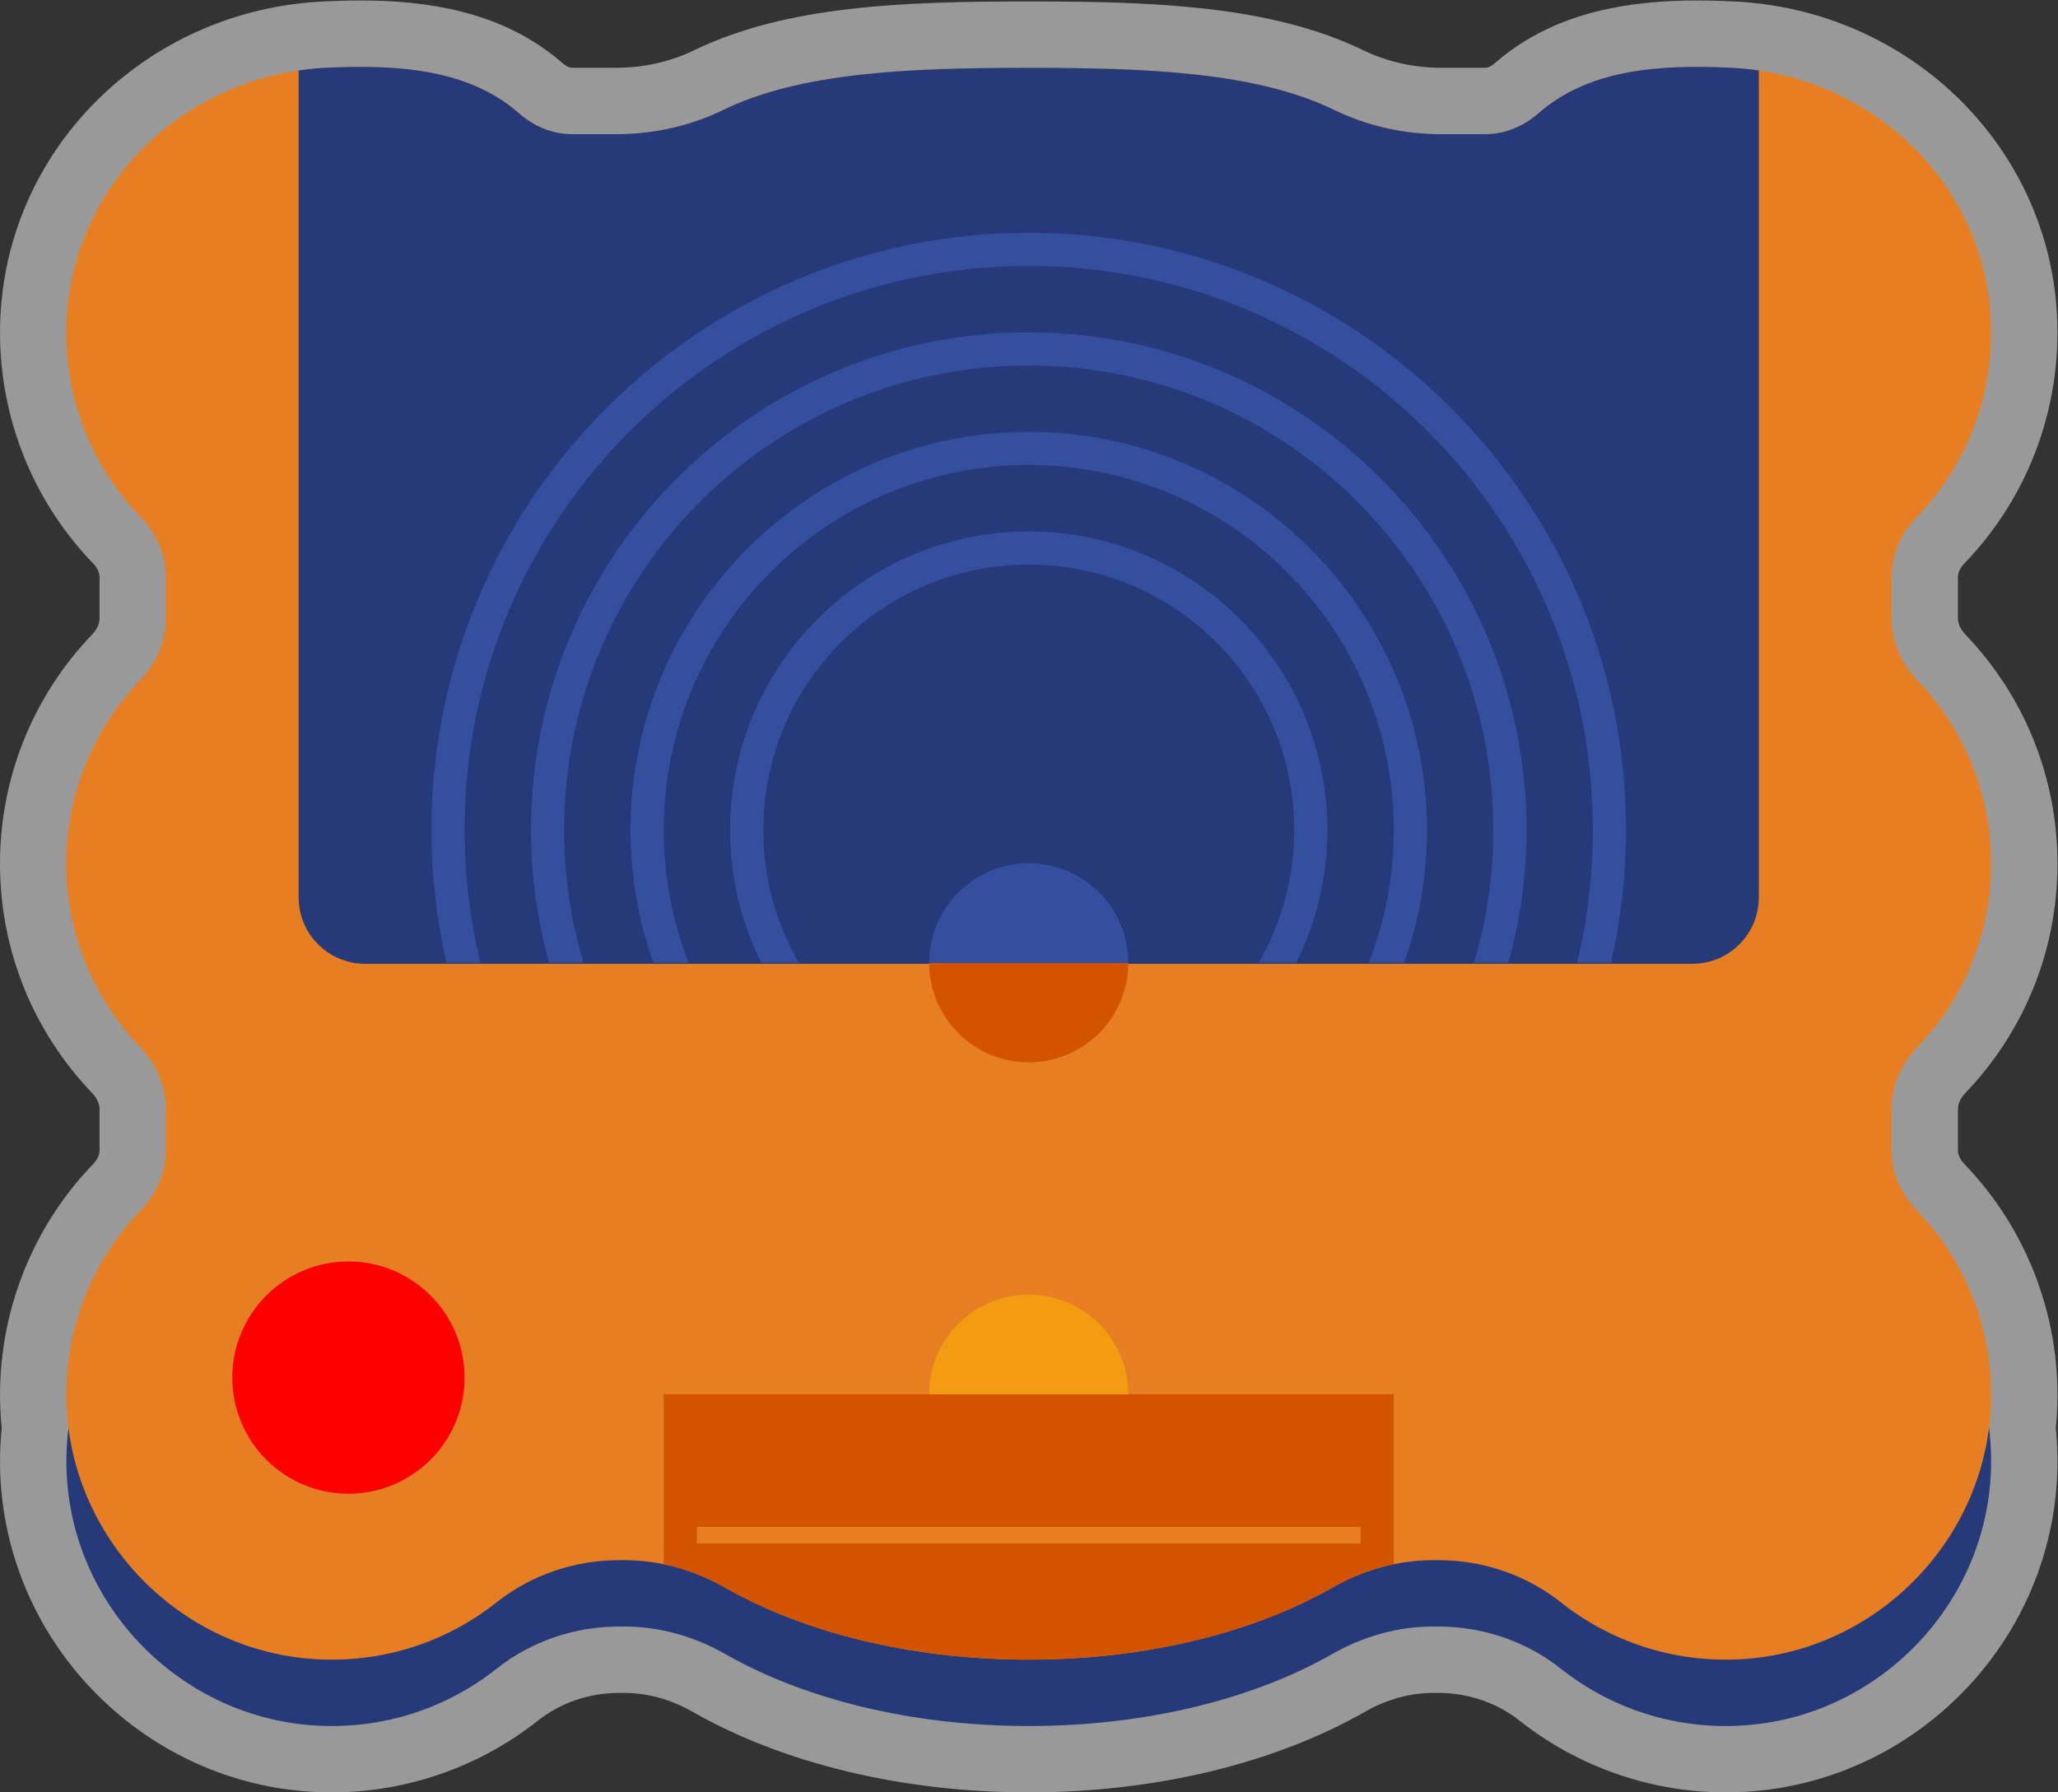 <?xml version="1.0" encoding="UTF-8" standalone="no"?>
<svg
   xmlns:dc="http://purl.org/dc/elements/1.1/"
   xmlns:cc="http://creativecommons.org/ns#"
   xmlns:rdf="http://www.w3.org/1999/02/22-rdf-syntax-ns#"
   xmlns:svg="http://www.w3.org/2000/svg"
   xmlns="http://www.w3.org/2000/svg"
   viewBox="0 0 330.666 288"
   height="288"
   width="330.666"
   xml:space="preserve"
   id="svg2"
   version="1.1"><rect x="0" y="0" width="330.666" height="288" fill="#333333" stroke="none"/><defs
     id="defs6"><clipPath
       id="clipPath18"
       clipPathUnits="userSpaceOnUse"><path
         id="path16"
         d="M 0,256 H 256 V 0 H 0 Z" /></clipPath><clipPath
       id="clipPath26"
       clipPathUnits="userSpaceOnUse"><path
         id="path24"
         d="M 4,236 H 252 V 20 H 4 Z" /></clipPath></defs><g
     transform="matrix(1.333,0,0,-1.333,-5.333,314.666)"
     id="g10"><g
       id="g12"><g
         clip-path="url(#clipPath18)"
         id="g14"><g
           id="g20"><g
             id="g22" /><g
             id="g34"><g
               style="opacity:0.5"
               id="g32"
               clip-path="url(#clipPath26)"><g
                 id="g30"
                 transform="translate(240.76,95.757)"><path
                   id="path28"
                   style="fill:#ffffff;fill-opacity:1;fill-rule:nonzero;stroke:none"
                   d="M 0,0 C -0.283,0.293 -0.76,0.898 -0.76,1.657 V 6.59 c 0,0.891 0.548,1.596 0.875,1.936 7.174,7.479 11.125,17.301 11.125,27.658 0,10.354 -3.949,20.175 -11.12,27.652 -0.329,0.343 -0.88,1.052 -0.88,1.951 v 4.921 c 0,0.762 0.468,1.358 0.747,1.646 8.01,8.273 12.062,19.625 11.116,31.145 -1.574,19.151 -16.954,34.469 -36.588,36.459 l -0.027,0.003 -0.131,0.013 c -0.716,0.07 -1.387,0.12 -2.038,0.151 -0.614,0.03 -1.224,0.055 -1.832,0.074 -0.927,0.03 -1.835,0.044 -2.695,0.044 -0.971,0 -1.921,-0.019 -2.823,-0.056 -9.162,-0.377 -16.218,-2.84 -21.573,-7.528 -0.383,-0.337 -0.792,-0.529 -1.12,-0.529 h -5.308 c -3.302,0 -6.548,0.728 -9.388,2.107 -11.196,5.437 -25.471,5.888 -40.34,5.888 -14.869,0 -29.143,-0.451 -40.34,-5.888 -2.839,-1.379 -6.086,-2.107 -9.388,-2.107 h -5.308 c -0.328,0 -0.736,0.192 -1.121,0.529 -5.354,4.688 -12.41,7.151 -21.571,7.528 -0.903,0.037 -1.853,0.056 -2.824,0.056 -0.86,0 -1.767,-0.014 -2.696,-0.044 -0.606,-0.019 -1.217,-0.044 -1.831,-0.074 -0.651,-0.031 -1.321,-0.081 -2.049,-0.152 l -0.106,-0.011 -0.032,-0.004 c -19.632,-1.981 -35.022,-17.302 -36.596,-36.459 -0.946,-11.52 3.106,-22.873 11.117,-31.146 0.278,-0.287 0.745,-0.883 0.745,-1.643 v -4.932 c 0,-0.892 -0.548,-1.596 -0.874,-1.937 -7.175,-7.478 -11.126,-17.3 -11.126,-27.657 0,-10.354 3.949,-20.174 11.121,-27.653 0.328,-0.342 0.879,-1.051 0.879,-1.95 V 1.659 c 0,-0.76 -0.477,-1.367 -0.761,-1.661 -7.76,-8.022 -11.83,-19.03 -11.166,-30.199 0.03,-0.518 0.074,-1.044 0.134,-1.611 -0.214,-2.143 -0.259,-4.287 -0.134,-6.388 0.576,-9.698 4.723,-18.866 11.677,-25.817 6.952,-6.948 16.124,-11.092 25.825,-11.668 0.805,-0.047 1.621,-0.072 2.425,-0.072 8.982,0 17.798,3.069 24.826,8.639 2.729,2.163 6.208,3.353 9.797,3.353 h 0.623 c 2.776,0 5.607,-0.779 8.187,-2.253 10.992,-6.28 25.398,-9.739 40.567,-9.739 15.169,0 29.576,3.459 40.568,9.739 2.58,1.474 5.411,2.253 8.186,2.253 h 0.624 c 3.588,0 7.068,-1.19 9.796,-3.353 7.028,-5.57 15.845,-8.639 24.826,-8.639 0.804,0 1.619,0.025 2.425,0.072 9.701,0.576 18.873,4.72 25.826,11.668 6.954,6.951 11.101,16.119 11.677,25.817 0.125,2.101 0.08,4.246 -0.134,6.388 0.06,0.567 0.104,1.093 0.134,1.611 C 11.832,-19.031 7.762,-8.024 0,0" /></g></g></g></g><g
           transform="translate(12.262,64)"
           id="g36"><path
             id="path38"
             style="fill:#263979;fill-opacity:1;fill-rule:nonzero;stroke:none"
             d="m 0,0 c -0.244,-1.942 -0.325,-3.935 -0.204,-5.97 0.951,-16.005 13.976,-29.021 29.991,-29.972 8.257,-0.49 15.883,2.154 21.808,6.85 4.193,3.323 9.413,5.084 14.766,5.084 h 0.623 c 4.275,0 8.444,-1.186 12.156,-3.306 9.396,-5.37 22.325,-8.686 36.598,-8.686 14.274,0 27.202,3.316 36.599,8.686 3.711,2.12 7.88,3.306 12.155,3.306 h 0.624 c 5.353,0 10.572,-1.761 14.766,-5.084 5.925,-4.696 13.551,-7.34 21.807,-6.85 16.015,0.951 29.04,13.967 29.992,29.972 0.12,2.035 0.04,4.028 -0.204,5.97 z" /></g><g
           transform="translate(244,131.941)"
           id="g40"><path
             id="path42"
             style="fill:#e77f22;fill-opacity:1;fill-rule:nonzero;stroke:none"
             d="M 0,0 C 0,8.583 -3.387,16.372 -8.895,22.115 -10.839,24.143 -12,26.793 -12,29.603 v 4.921 c 0,2.707 1.116,5.266 2.999,7.211 6.146,6.347 9.687,15.227 8.89,24.925 -1.33,16.195 -14.957,28.501 -31.199,29.291 -9.085,0.442 -17.327,-0.296 -23.263,-5.495 -1.783,-1.561 -4.02,-2.511 -6.391,-2.511 h -5.308 c -4.458,0 -8.873,0.965 -12.883,2.912 -9.415,4.573 -22.447,5.083 -36.845,5.083 -14.399,0 -27.429,-0.51 -36.845,-5.083 -4.01,-1.947 -8.425,-2.912 -12.883,-2.912 h -5.308 c -2.371,0 -4.608,0.95 -6.391,2.511 -5.937,5.199 -14.178,5.937 -23.263,5.495 -16.241,-0.79 -29.869,-13.096 -31.199,-29.291 -0.797,-9.699 2.745,-18.579 8.891,-24.926 1.883,-1.944 2.998,-4.502 2.998,-7.208 v -4.932 c 0,-2.805 -1.159,-5.45 -3.102,-7.475 C -228.611,16.375 -232,8.585 -232,0 c 0,-8.583 3.387,-16.373 8.895,-22.115 1.944,-2.028 3.105,-4.678 3.105,-7.488 v -4.922 c 0,-2.712 -1.125,-5.272 -3.011,-7.223 -5.979,-6.182 -9.489,-14.763 -8.931,-24.163 0.951,-16.005 13.976,-29.021 29.991,-29.972 8.257,-0.49 15.883,2.154 21.807,6.85 4.194,3.324 9.414,5.084 14.767,5.084 h 0.623 c 4.275,0 8.444,-1.186 12.155,-3.306 9.396,-5.37 22.326,-8.686 36.599,-8.686 14.273,0 27.202,3.316 36.599,8.686 3.711,2.12 7.88,3.306 12.155,3.306 h 0.624 c 5.352,0 10.572,-1.76 14.766,-5.084 5.924,-4.696 13.55,-7.34 21.807,-6.85 16.015,0.951 29.04,13.967 29.991,29.972 0.558,9.4 -2.952,17.982 -8.932,24.164 -1.886,1.951 -3.01,4.509 -3.01,7.22 v 4.933 c 0,2.805 1.159,5.45 3.102,7.474 C -3.389,-16.375 0,-8.585 0,0" /></g><g
           transform="translate(48,119.882)"
           id="g44"><path
             id="path46"
             style="fill:#263979;fill-opacity:1;fill-rule:nonzero;stroke:none"
             d="m 0,0 h 160 c 4.418,0 8,3.581 8,8 v 99.681 c -1.089,0.16 -2.192,0.275 -3.31,0.329 -9.085,0.442 -17.327,-0.296 -23.263,-5.498 -1.783,-1.563 -4.02,-2.512 -6.391,-2.512 h -5.308 c -4.458,0 -8.873,0.964 -12.883,2.913 C 107.43,107.488 94.398,108 80,108 65.601,108 52.57,107.488 43.155,102.913 39.145,100.964 34.73,100 30.272,100 h -5.308 c -2.371,0 -4.608,0.949 -6.391,2.512 -5.937,5.202 -14.178,5.94 -23.263,5.498 -1.118,-0.054 -2.221,-0.169 -3.31,-0.329 L -8,8 C -8,3.581 -4.418,0 0,0" /></g><g
           transform="translate(172,47.503)"
           id="g48"><path
             id="path50"
             style="fill:#d35400;fill-opacity:1;fill-rule:nonzero;stroke:none"
             d="M 0,0 V 20.497 H -88 V 0 c 2.588,-0.534 5.084,-1.494 7.401,-2.817 9.396,-5.37 22.326,-8.686 36.599,-8.686 14.273,0 27.202,3.316 36.599,8.686 C -5.084,-1.494 -2.589,-0.534 0,0" /></g><g
           transform="translate(128,108)"
           id="g52"><path
             id="path54"
             style="fill:#d35400;fill-opacity:1;fill-rule:nonzero;stroke:none"
             d="M 0,0 C 6.627,0 12,5.373 12,12 H -12 C -12,5.373 -6.627,0 0,0" /></g><g
           transform="translate(128,80)"
           id="g56"><path
             id="path58"
             style="fill:#f39b11;fill-opacity:1;fill-rule:nonzero;stroke:none"
             d="M 0,0 C -6.627,0 -12,-5.373 -12,-12 H 12 C 12,-5.373 6.627,0 0,0" /></g><g
           transform="translate(128,132)"
           id="g60"><path
             id="path62"
             style="fill:#354f9f;fill-opacity:1;fill-rule:nonzero;stroke:none"
             d="M 0,0 C -6.627,0 -12,-5.373 -12,-12 H 12 C 12,-5.373 6.627,0 0,0" /></g><g
           transform="translate(72,136)"
           id="g64"><path
             id="path66"
             style="fill:#354f9f;fill-opacity:1;fill-rule:nonzero;stroke:none"
             d="m 0,0 c 0,30.928 25.072,56 56,56 30.928,0 56,-25.072 56,-56 0,-5.562 -0.822,-10.929 -2.332,-16 h 4.148 C 115.229,-10.902 116,-5.541 116,0 116,33.084 89.084,60 56,60 22.916,60 -4,33.084 -4,0 c 0,-5.541 0.771,-10.902 2.183,-16 H 2.332 C 0.822,-10.929 0,-5.562 0,0" /></g><g
           transform="translate(61.911,120)"
           id="g68"><path
             id="path70"
             style="fill:#354f9f;fill-opacity:1;fill-rule:nonzero;stroke:none"
             d="m 0,0 c -1.238,5.133 -1.911,10.487 -1.911,16 0,37.555 30.445,68 68,68 37.556,0 68,-30.445 68,-68 0,-5.513 -0.673,-10.867 -1.911,-16 h 4.096 c 1.174,5.149 1.815,10.5 1.815,16 0,39.701 -32.299,72 -72,72 -39.701,0 -72,-32.299 -72,-72 0,-5.5 0.64,-10.851 1.814,-16 z" /></g><g
           transform="translate(84,136)"
           id="g72"><path
             id="path74"
             style="fill:#354f9f;fill-opacity:1;fill-rule:nonzero;stroke:none"
             d="M 0,0 C 0,24.301 19.699,44 44,44 68.301,44 88,24.301 88,0 88,-5.647 86.925,-11.039 84.986,-16 h 4.262 C 91.023,-10.992 92,-5.609 92,0 92,26.467 70.467,48 44,48 17.533,48 -4,26.467 -4,0 c 0,-5.609 0.976,-10.992 2.752,-16 H 3.014 C 1.075,-11.039 0,-5.647 0,0" /></g><g
           transform="translate(96,136)"
           id="g76"><path
             id="path78"
             style="fill:#354f9f;fill-opacity:1;fill-rule:nonzero;stroke:none"
             d="M 0,0 C 0,17.673 14.327,32 32,32 49.673,32 64,17.673 64,0 64,-5.831 62.433,-11.292 59.708,-16 h 4.528 C 66.64,-11.177 68,-5.745 68,0 68,19.851 51.851,36 32,36 12.149,36 -4,19.851 -4,0 c 0,-5.745 1.36,-11.177 3.764,-16 H 4.292 C 1.567,-11.292 0,-5.831 0,0" /></g><path
           id="path80"
           style="fill:#e77f22;fill-opacity:1;fill-rule:nonzero;stroke:none"
           d="M 168,50 H 88 v 2 h 80 z" /><g
           transform="translate(60,70)"
           id="g82"><path
             id="path84"
             style="fill:#ff0000;fill-opacity:1;fill-rule:nonzero;stroke:none"
             d="m 0,0 c 0,-7.732 -6.268,-14 -14,-14 -7.732,0 -14,6.268 -14,14 0,7.732 6.268,14 14,14 C -6.268,14 0,7.732 0,0" /></g></g></g></g></svg>